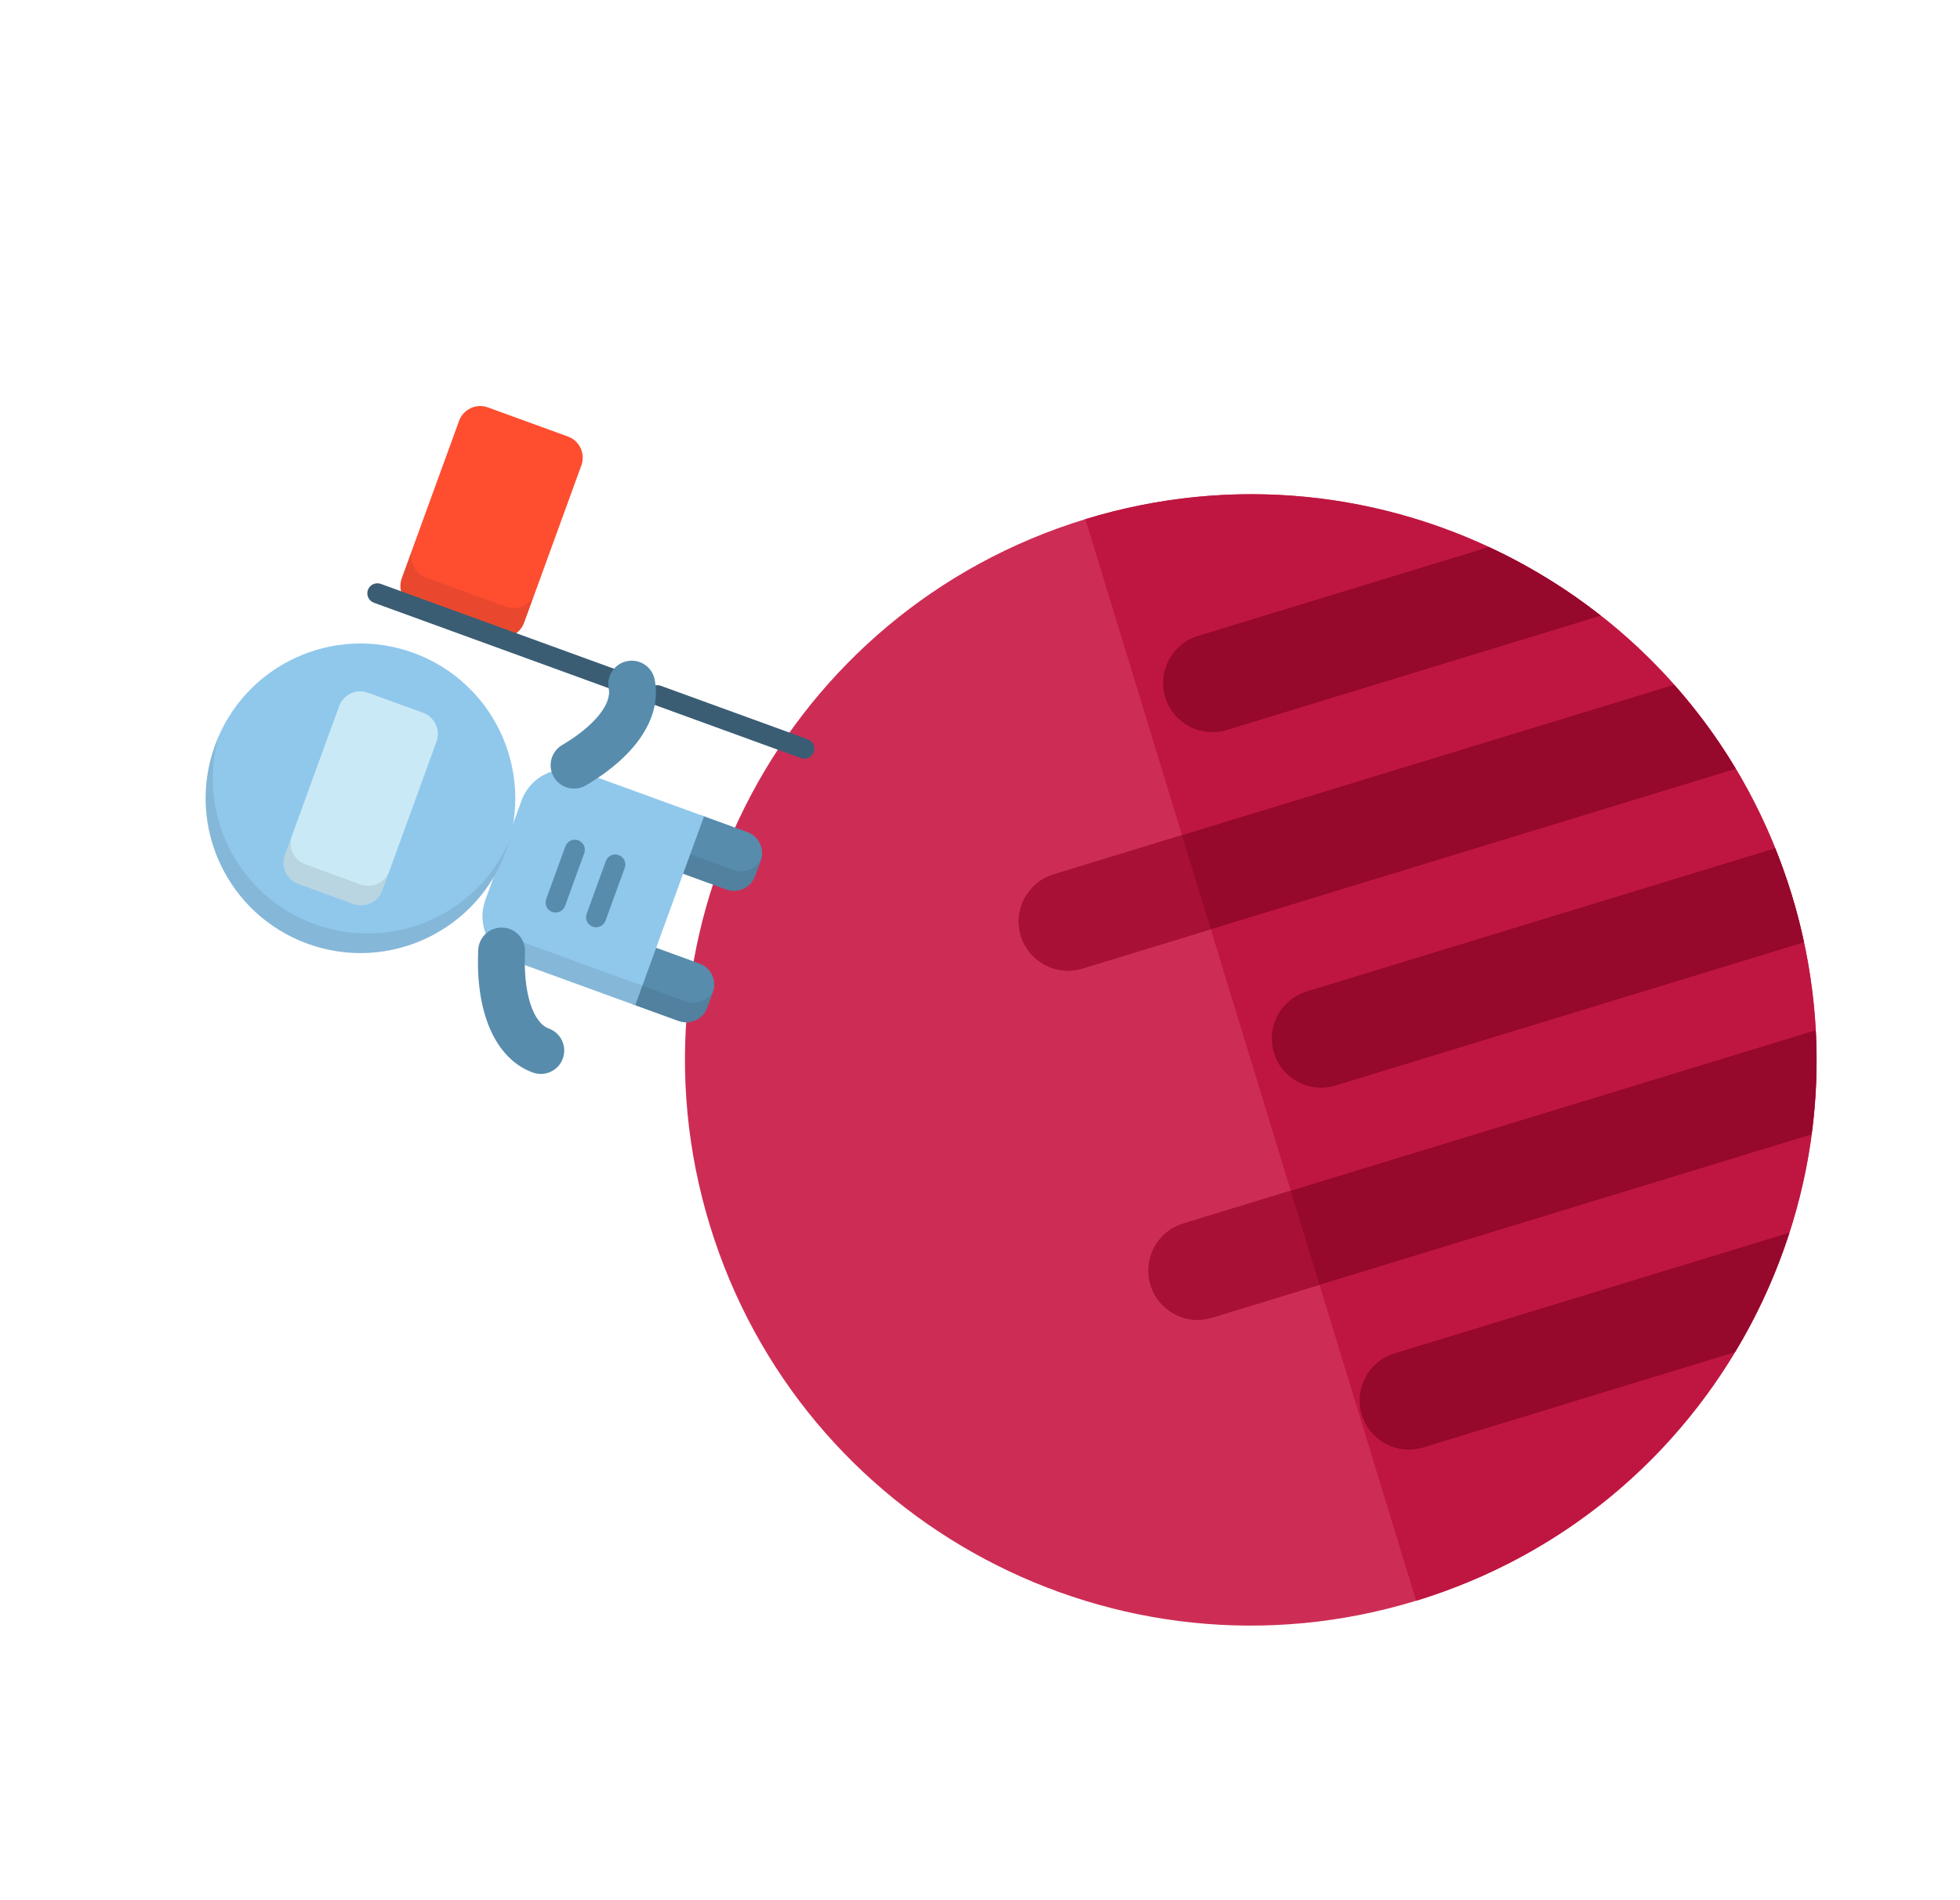 <svg width="360" height="349" viewBox="0 0 360 349" fill="none" xmlns="http://www.w3.org/2000/svg">
<path d="M260.103 294.08C314.973 277.305 345.856 219.224 329.08 164.353C312.304 109.482 254.223 78.6 199.352 95.375C144.482 112.151 113.599 170.232 130.375 225.103C147.151 279.974 205.232 310.856 260.103 294.08Z" fill="#CD2D55"/>
<path d="M260.104 294.081C249.806 260.399 209.788 129.505 199.354 95.376C225.891 87.262 254.001 89.969 278.503 102.997C303.005 116.025 320.968 137.815 329.082 164.353C337.195 190.891 334.489 219 321.46 243.503C308.433 268.005 286.642 285.967 260.104 294.081Z" fill="#BF1641"/>
<path d="M198.801 177.926L318.811 141.236C315.492 135.698 311.696 130.54 307.492 125.803L193.518 160.648C188.747 162.107 186.061 167.157 187.52 171.929C188.979 176.7 194.03 179.385 198.801 177.926Z" fill="#96082C"/>
<path d="M256.126 248.637C251.354 250.096 248.669 255.146 250.128 259.918C251.587 264.689 256.637 267.375 261.408 265.916L318.674 248.408C322.831 241.514 326.186 234.147 328.658 226.462L256.126 248.637L256.126 248.637Z" fill="#96082C"/>
<path d="M217.329 224.788C212.557 226.247 209.872 231.297 211.331 236.069C212.79 240.84 217.84 243.526 222.612 242.067L332.739 208.397C333.576 202.119 333.84 195.72 333.495 189.273L217.329 224.788L217.329 224.788Z" fill="#96082C"/>
<path d="M225.313 134.111L294.01 113.108C287.664 108.119 280.765 103.887 273.464 100.496L220.03 116.832C215.258 118.291 212.573 123.341 214.032 128.113C215.491 132.885 220.541 135.57 225.313 134.111Z" fill="#96082C"/>
<path d="M234.001 193.428C235.46 198.199 240.51 200.885 245.282 199.426L331.346 173.113C330.72 170.189 329.972 167.267 329.081 164.354C328.192 161.444 327.179 158.606 326.064 155.834L239.999 182.147C235.227 183.606 232.542 188.656 234.001 193.428Z" fill="#96082C"/>
<path d="M193.516 160.647C188.745 162.106 186.059 167.157 187.518 171.928C188.977 176.7 194.027 179.385 198.799 177.926L222.386 170.715L217.103 153.437L193.517 160.648L193.516 160.647Z" fill="#A91036"/>
<path d="M217.327 224.788C212.555 226.247 209.87 231.297 211.329 236.069C212.788 240.84 217.838 243.526 222.61 242.067L242.355 236.03L237.072 218.752L217.327 224.788L217.327 224.788Z" fill="#A91036"/>
<path d="M116.217 184.511L124.62 187.57C126.762 188.35 129.131 187.245 129.911 185.103L130.93 182.301C131.71 180.16 130.605 177.791 128.463 177.012L120.06 173.953L116.217 184.511Z" fill="#578CAD"/>
<path d="M133.411 163.416C135.553 164.196 137.922 163.091 138.702 160.95L139.721 158.148C140.501 156.006 139.396 153.637 137.254 152.858L128.851 149.799L125.008 160.357L133.411 163.416L133.411 163.416Z" fill="#578CAD"/>
<path opacity="0.1" d="M125.93 183.973L117.526 180.914L116.217 184.512L124.62 187.57C126.762 188.35 129.131 187.246 129.911 185.103L130.93 182.301C130.979 182.167 131.02 182.032 131.055 181.896C130.144 183.779 127.937 184.703 125.93 183.973Z" fill="#231F20"/>
<path opacity="0.1" d="M134.721 159.819L126.317 156.76L125.008 160.358L133.411 163.416C135.553 164.196 137.922 163.091 138.702 160.95L139.721 158.148C139.77 158.014 139.811 157.878 139.846 157.742C138.935 159.625 136.728 160.55 134.721 159.819Z" fill="#231F20"/>
<path d="M98.373 108.6L96.256 114.416C95.476 116.558 93.107 117.662 90.965 116.883L76.26 111.53C74.117 110.751 73.013 108.382 73.793 106.24L84.321 77.313C85.101 75.171 87.469 74.067 89.611 74.846L104.317 80.199C106.459 80.978 107.564 83.347 106.784 85.489L98.373 108.6Z" fill="#FF4D30"/>
<path opacity="0.1" d="M92.942 111.453L78.236 106.1C76.094 105.321 74.989 102.952 75.769 100.81L73.793 106.24C73.013 108.382 74.118 110.751 76.26 111.53L90.965 116.883C93.107 117.662 95.476 116.558 96.256 114.416L98.232 108.986C97.452 111.128 95.084 112.232 92.942 111.453Z" fill="#231F20"/>
<path d="M119.449 127.249C119.101 128.207 118.042 128.7 117.085 128.352L68.68 110.734C67.723 110.385 67.23 109.327 67.578 108.37C67.926 107.413 68.985 106.919 69.942 107.268L118.347 124.886C119.304 125.234 119.797 126.293 119.449 127.249Z" fill="#3A5D74"/>
<path d="M149.476 138.179C149.127 139.136 148.069 139.63 147.112 139.281L120.108 129.453C119.151 129.104 118.657 128.046 119.006 127.089C119.354 126.132 120.413 125.638 121.37 125.987L148.373 135.815C149.33 136.164 149.824 137.222 149.476 138.179Z" fill="#3A5D74"/>
<path d="M107.785 143.819C105.738 145.024 103.104 144.342 101.899 142.296C101.781 142.097 101.688 141.89 101.605 141.682C100.932 141.862 100.525 142.049 100.525 142.049C98.401 142.972 96.645 144.73 95.79 147.077L89.141 165.346C88.349 167.522 88.476 169.807 89.32 171.779C90.104 171.165 91.101 170.816 92.174 170.867C94.546 170.981 96.376 172.995 96.263 175.367C96.233 176.003 96.219 176.625 96.22 177.233L116.679 184.68L129.313 149.969L110.406 143.087L109.501 142.758C108.948 143.117 108.376 143.471 107.785 143.819Z" fill="#90C8EC"/>
<path d="M107.313 156.741L103.784 166.437C103.436 167.395 102.378 167.888 101.421 167.54C100.463 167.191 99.97 166.133 100.318 165.176L103.847 155.48C104.196 154.522 105.254 154.029 106.211 154.377C107.168 154.726 107.662 155.784 107.313 156.741Z" fill="#578CAD"/>
<path d="M114.747 159.447L111.218 169.143C110.87 170.1 109.811 170.594 108.854 170.245C107.897 169.897 107.404 168.839 107.752 167.882L111.281 158.185C111.629 157.228 112.688 156.735 113.645 157.083C114.602 157.432 115.095 158.49 114.747 159.447Z" fill="#578CAD"/>
<path d="M92.925 156.38C98.296 141.624 90.688 125.309 75.932 119.938C61.176 114.567 44.861 122.175 39.49 136.931C34.119 151.687 41.727 168.002 56.483 173.373C71.239 178.744 87.554 171.136 92.925 156.38Z" fill="#90C8EC"/>
<path d="M77.705 130.953C79.847 131.732 80.951 134.101 80.172 136.243L70.212 163.608C69.432 165.75 67.064 166.854 64.922 166.075L54.794 162.389C52.653 161.609 51.548 159.24 52.328 157.098L62.288 129.733C63.068 127.591 65.436 126.487 67.578 127.266L77.705 130.953Z" fill="#CAE9F7"/>
<path opacity="0.1" d="M95.657 172.955C96.078 173.658 96.305 174.488 96.263 175.367C96.233 176.003 96.219 176.625 96.22 177.233L116.679 184.68L117.988 181.082L97.529 173.636L95.657 172.954L95.657 172.955Z" fill="#231F20"/>
<path opacity="0.1" d="M57.794 169.777C43.642 164.626 36.067 149.408 40.207 135.154C39.951 135.734 39.711 136.326 39.49 136.93C34.12 151.687 41.728 168.003 56.485 173.374C71.24 178.745 87.557 171.137 92.928 156.38C93.148 155.775 93.344 155.168 93.521 154.559C87.53 168.14 71.945 174.927 57.794 169.777Z" fill="#231F20"/>
<path opacity="0.1" d="M66.231 162.477L56.104 158.791C53.962 158.012 52.858 155.643 53.637 153.501L52.328 157.098C51.548 159.241 52.653 161.609 54.794 162.389L64.922 166.075C67.064 166.854 69.432 165.75 70.212 163.608L71.521 160.01C70.741 162.152 68.373 163.257 66.231 162.477Z" fill="#231F20"/>
<path d="M103.375 194.468C102.563 196.7 100.096 197.85 97.865 197.038C91.033 194.552 87.286 186.124 87.842 174.494C87.955 172.123 89.97 170.292 92.342 170.405C94.714 170.519 96.544 172.533 96.431 174.905C96.081 182.231 97.839 187.878 100.806 188.958C103.037 189.77 104.187 192.237 103.375 194.468Z" fill="#578CAD"/>
<path d="M115.188 121.458C112.859 121.922 111.347 124.185 111.81 126.514C112.386 129.406 109.027 133.472 103.253 136.872C101.207 138.076 100.525 140.711 101.73 142.758C102.935 144.804 105.569 145.486 107.616 144.281C117 138.756 121.602 131.668 120.244 124.836C119.78 122.508 117.517 120.995 115.188 121.458Z" fill="#578CAD"/>
</svg>
